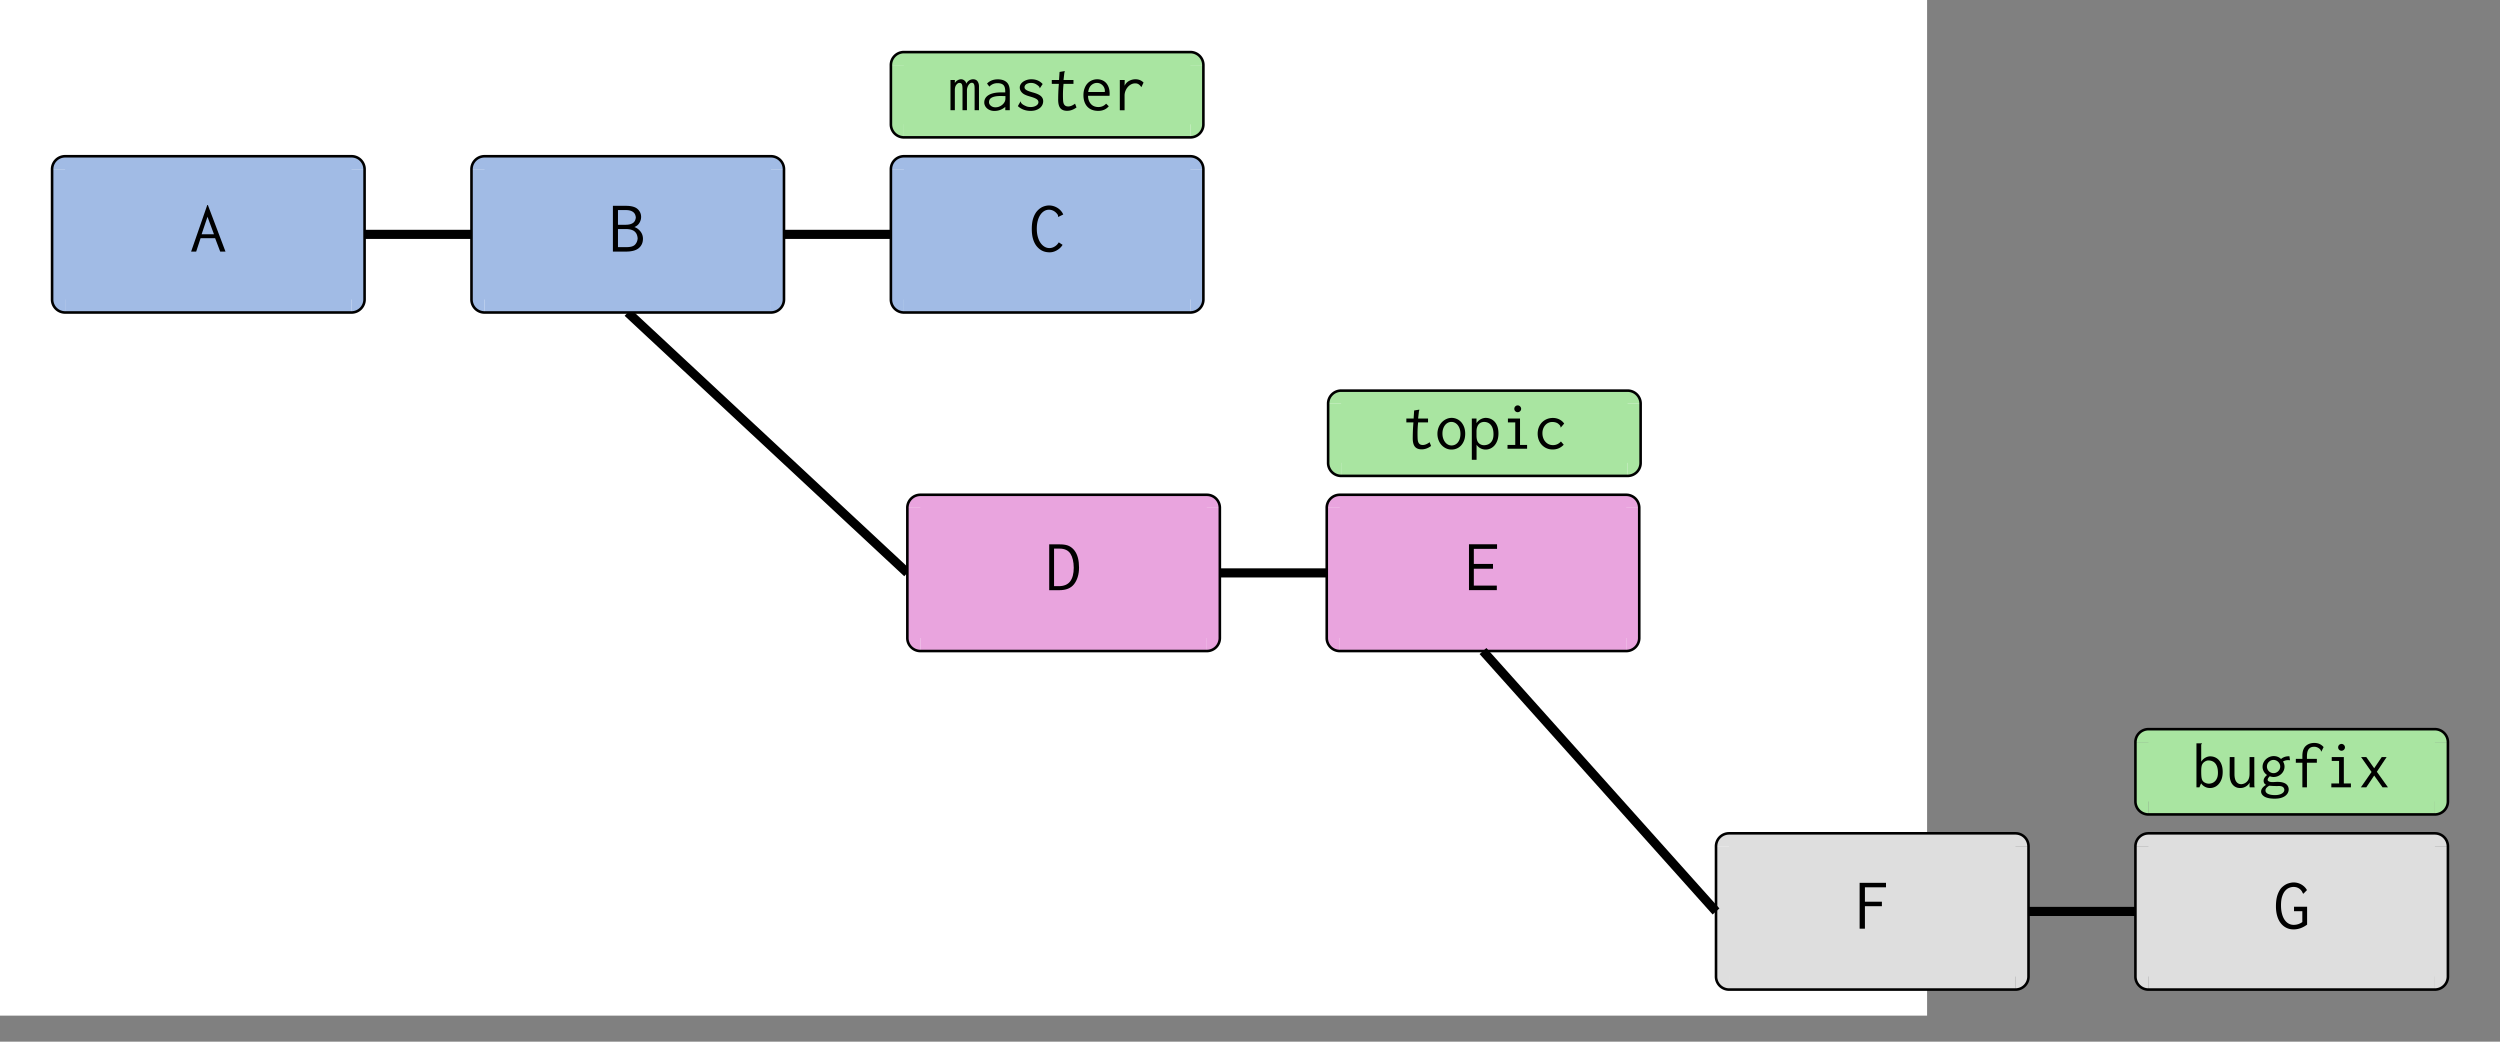 <svg xmlns="http://www.w3.org/2000/svg" xmlns:xlink="http://www.w3.org/1999/xlink" width="2560" height="800pt" viewBox="0 0 1920 800"><rect x="0" y="0" width="1920" height="800" fill="#808080" stroke="none"/><defs><symbol overflow="visible" id="a"><path style="stroke:none" d="m.875 0 12.414-35.773h.45L27.28 0H23.22l-3.895-10.27H8.152L4.77 0Zm17.547-13.316-4.965-13.43-4.512 13.43Zm0 0"/></symbol><symbol overflow="visible" id="b"><path style="stroke:none" d="M2.707-35.152h9.988c2.028.004 3.785.199 5.274.593 1.484.395 2.68.989 3.586 1.774.902.789 1.597 1.7 2.086 2.73.488 1.035.734 2.168.734 3.407 0 1.652-.453 3.21-1.355 4.675-.903 1.465-2.18 2.5-3.836 3.098a9.748 9.748 0 0 1 2.68 1.441 11.68 11.68 0 0 1 2.116 2.118 8.884 8.884 0 0 1 1.352 2.574c.297.926.45 1.875.453 2.851-.004 2.977-1.058 5.371-3.16 7.18C20.515-.902 17.187 0 12.641 0H2.707Zm3.895 3.273v11.285h5.484c1.566.004 2.855-.136 3.863-.426 1.008-.28 1.817-.671 2.434-1.164a4.661 4.661 0 0 0 1.37-1.785 7.47 7.47 0 0 0 .56-2.242 7.668 7.668 0 0 0-.532-2.21c-.281-.677-.722-1.27-1.316-1.786-.602-.508-1.363-.914-2.293-1.219-.934-.297-2.09-.449-3.469-.453Zm0 14.555v13.883h6.765c3.028.003 5.14-.63 6.336-1.899 1.192-1.262 1.863-2.86 2.02-4.789-.078-1.055-.285-2.016-.625-2.887a6.33 6.33 0 0 0-1.563-2.293c-.703-.66-1.652-1.16-2.844-1.504-1.195-.335-2.625-.507-4.289-.511Zm0 0"/></symbol><symbol overflow="visible" id="c"><path style="stroke:none" d="M3.047-35.152h8.183c3.004.004 5.344.418 7.024 1.242 1.672.828 3.094 2.012 4.258 3.555 1.164 1.543 2.027 3.406 2.597 5.585.563 2.184.848 4.645.848 7.391 0 2.711-.34 5.14-1.016 7.281-.68 2.149-1.609 3.98-2.793 5.5-1.187 1.528-2.722 2.684-4.601 3.47C15.664-.34 13.332.05 10.55.054H3.047ZM6.77-31.88v28.832h3.585c3.993 0 6.915-1.215 8.766-3.644 1.844-2.43 2.77-5.926 2.774-10.489-.043-4.597-.895-8.195-2.551-10.797-1.664-2.597-4.453-3.898-8.371-3.902Zm0 0"/></symbol><symbol overflow="visible" id="d"><path style="stroke:none" d="M22.457-27.188c-.004-.44-.059-.769-.168-.992a8.673 8.673 0 0 0-2.937-2.906c-1.207-.715-2.485-1.074-3.836-1.078a7.088 7.088 0 0 0-3.61.988c-1.129.66-2.129 1.621-2.992 2.88-.867 1.265-1.543 2.796-2.031 4.597-.488 1.808-.73 3.86-.73 6.152 0 2.223.242 4.246.73 6.067.488 1.828 1.176 3.386 2.058 4.683.883 1.297 1.918 2.305 3.106 3.02a7.239 7.239 0 0 0 3.808 1.07c1.391 0 2.735-.395 4.036-1.188 1.293-.789 2.336-1.859 3.132-3.214l2.934 1.918a10.945 10.945 0 0 1-2.035 2.484A13.528 13.528 0 0 1 21.41-.902c-.883.492-1.765.855-2.648 1.097-.883.242-1.778.367-2.68.367-2.035 0-3.832-.347-5.39-1.042-1.563-.696-2.993-1.774-4.29-3.243-1.3-1.465-2.308-3.328-3.02-5.586-.718-2.254-1.073-4.945-1.07-8.07-.003-3.46.41-6.348 1.243-8.66.824-2.313 1.914-4.164 3.273-5.559 1.352-1.39 2.793-2.379 4.317-2.96 1.523-.583 3-.872 4.43-.876 1.163.004 2.3.172 3.413.508 1.106.34 2.14.809 3.102 1.41.96.602 1.816 1.328 2.566 2.172.75.852 1.352 1.801 1.809 2.848l-3.781 1.863c-.157-.105-.23-.293-.227-.555Zm0 0"/></symbol><symbol overflow="visible" id="e"><path style="stroke:none" d="M4.402-35.21h20.254v3.44H8.465v11.063H21.5v3.441H8.465V0H4.402Zm0 0"/></symbol><symbol overflow="visible" id="f"><path style="stroke:none" d="m25.844-29.625-2.766 2.824c-.23-.148-.476-.504-.734-1.074-.567-1.238-1.438-2.246-2.621-3.02-1.188-.77-2.57-1.156-4.149-1.156-1.094 0-2.215.227-3.36.68-1.148.453-2.19 1.226-3.128 2.312-.941 1.094-1.703 2.532-2.285 4.317-.586 1.789-.88 4.035-.875 6.742-.004 2.445.242 4.61.73 6.488C7.145-9.629 7.82-8.059 8.688-6.8c.863 1.262 1.89 2.223 3.078 2.88a7.71 7.71 0 0 0 3.863.987c2.441.004 4.664-.71 6.66-2.144v-8.352H15.91v-3.441h10.047v13.77C22.605-.657 19.16.561 15.629.561c-2.11 0-4-.421-5.672-1.269-1.676-.844-3.102-2.04-4.285-3.582C4.484-5.83 3.578-7.688 2.96-9.875c-.625-2.18-.934-4.605-.93-7.277-.004-3.684.457-6.77 1.383-9.254.918-2.48 2.113-4.371 3.582-5.672 1.469-1.293 2.965-2.188 4.488-2.68 1.524-.488 2.903-.73 4.145-.734 2.14.004 4.137.539 5.98 1.61 1.844 1.073 3.254 2.491 4.235 4.257Zm0 0"/></symbol><symbol overflow="visible" id="s"><path style="stroke:none" d="M3.328-35.21h21.555v3.5H7.055v11.565H21.78v3.727H7.055V-3.5h17.66V0H3.328Zm0 0"/></symbol><symbol overflow="visible" id="g"><path style="stroke:none" d="M1.93 0v-23.207H5.28v2.285a6.536 6.536 0 0 1 2.082-2.055c.844-.523 1.742-.789 2.692-.789.98 0 1.851.325 2.613.965a4.28 4.28 0 0 1 1.45 2.438c.437-1.012 1.132-1.832 2.081-2.461a5.504 5.504 0 0 1 3.098-.942c1.586 0 2.754.57 3.504 1.703.742 1.137 1.082 2.547 1.015 4.239V0h-3.351v-16.453c-.004-1.047-.055-1.875-.152-2.488-.106-.606-.274-1.07-.508-1.395-.239-.32-.477-.523-.711-.61-.239-.081-.543-.124-.914-.128-.442.004-.883.183-1.32.535-.446.36-.833.805-1.169 1.344a7.29 7.29 0 0 0-.812 1.855 6.867 6.867 0 0 0-.305 2.004V0h-3.402v-16.148c-.004-1.93-.184-3.215-.535-3.86-.36-.64-.977-.96-1.852-.965-.816.004-1.601.485-2.363 1.45-.762.964-1.145 2.312-1.14 4.035V0Zm0 0"/></symbol><symbol overflow="visible" id="h"><path style="stroke:none" d="M4.621-20.465c2.063-2.164 4.82-3.246 8.277-3.25 2.84.004 5.082.723 6.727 2.16 1.64 1.442 2.465 3.836 2.465 7.184V0h-3.453v-2.54C16.164-.472 13.387.556 10.309.56 9.086.555 7.996.37 7.03 0c-.965-.371-1.785-.86-2.46-1.473A6.17 6.17 0 0 1 3.02-3.555c-.36-.777-.536-1.554-.532-2.336-.004-2.332 1.004-4.18 3.02-5.535 2.015-1.351 4.918-2.094 8.71-2.234h4.368v-.871c0-2.317-.484-3.934-1.45-4.856-.964-.918-2.46-1.379-4.491-1.383-2.508.004-4.59.883-6.247 2.641Zm14.117 9.598h-.863c-.477.004-.926-.004-1.348-.024-.425-.015-.84-.023-1.242-.027-1.863.004-3.387.129-4.57.383-1.188.254-2.117.601-2.793 1.039-.68.441-1.149.941-1.399 1.5a4.185 4.185 0 0 0-.378 1.8c-.004 1.087.468 2.016 1.421 2.794.946.78 2.114 1.172 3.504 1.168 1.012.004 1.926-.157 2.742-.48.81-.321 1.52-.712 2.133-1.169.606-.457 1.098-.93 1.473-1.422.371-.488.64-.922.812-1.297.336-.675.508-1.59.508-2.742Zm0 0"/></symbol><symbol overflow="visible" id="i"><path style="stroke:none" d="m21.938-20.11-2.133 3.2c-.172-.031-.258-.164-.258-.406 0-.235-.035-.407-.102-.508-.617-.778-1.488-1.496-2.613-2.156-1.129-.66-2.41-.989-3.84-.993a7.72 7.72 0 0 0-1.87.23 6.06 6.06 0 0 0-1.587.634 3.213 3.213 0 0 0-1.101 1.043 2.543 2.543 0 0 0-.41 1.445c-.004.41.097.773.304 1.094.203.324.527.636.973.937.437.309 1.062.613 1.867.914.8.309 1.848.649 3.145 1.016 2.93.781 5 1.703 6.214 2.77 1.207 1.066 1.813 2.378 1.817 3.933a6.656 6.656 0 0 1-.66 2.894c-.442.918-1.086 1.711-1.93 2.387-.852.68-1.867 1.215-3.047 1.602-1.187.387-2.523.578-4.012.582-3.894-.004-7.16-1.219-9.8-3.656l2.082-3.657c.097.11.168.274.203.496.03.227.148.497.36.805.202.316.577.672 1.124 1.066.543.403 1.379.844 2.508 1.325.508.246 1.09.418 1.738.52.649.105 1.297.155 1.945.155.68 0 1.368-.082 2.07-.253a7.201 7.201 0 0 0 1.895-.743 4.337 4.337 0 0 0 1.356-1.175c.34-.457.508-.977.512-1.559-.004-.883-.41-1.633-1.227-2.246-.82-.613-2.32-1.242-4.5-1.895-1.5-.437-2.492-.746-2.969-.918-1.23-.476-2.117-.89-2.66-1.25a7.284 7.284 0 0 1-1.484-1.273 5.906 5.906 0 0 1-1.075-1.68 5.043 5.043 0 0 1-.406-2.066c-.004-.813.219-1.594.66-2.344.438-.746 1.055-1.406 1.852-1.988.797-.574 1.742-1.043 2.844-1.402 1.097-.356 2.293-.536 3.582-.536 3.55 0 6.43 1.22 8.633 3.657Zm0 0"/></symbol><symbol overflow="visible" id="j"><path style="stroke:none" d="m9.547-29.402 3.96-.66a2.55 2.55 0 0 1-.128.812 5.453 5.453 0 0 0-.176.559l-.61 5.484h7.618v2.945h-7.617c-.309 3.032-.461 5.875-.457 8.532a65.325 65.325 0 0 0 .101 4.136c.067 1.125.246 2.012.535 2.657.29.648.704 1.152 1.25 1.507.54.36 1.274.535 2.196.535 1.562 0 3.297-.71 5.207-2.132l1.12 2.894c-2.335 1.727-4.741 2.59-7.21 2.59-2.441 0-4.219-.738-5.332-2.215C8.883-3.234 8.375-5.633 8.48-8.96c-.003-1.219.032-2.781.102-4.684.066-1.898.203-4.105.406-6.617H3.555v-2.945H9.14Zm0 0"/></symbol><symbol overflow="visible" id="k"><path style="stroke:none" d="M13.152-23.766c1.215 0 2.399.223 3.555.66a8.339 8.339 0 0 1 3.02 2.008c.863.899 1.558 2.04 2.082 3.426.523 1.39.785 3.035.789 4.926-.004.273-.012.55-.028.84-.015.289-.043.57-.074.836H5.992c.067 1.629.344 2.992.836 4.09.488 1.101 1.11 1.988 1.856 2.664a6.516 6.516 0 0 0 2.488 1.449c.91.289 1.824.43 2.742.43 2.402 0 4.399-.864 5.992-2.59l2.032 1.98C19.973-.68 17.261.503 13.813.508 12.117.504 10.57.246 9.163-.277 7.758-.801 6.563-1.574 5.586-2.59 4.602-3.605 3.84-4.863 3.3-6.37c-.547-1.504-.817-3.223-.813-5.156-.004-1.961.274-3.707.836-5.23.555-1.524 1.317-2.802 2.285-3.833a9.798 9.798 0 0 1 3.38-2.363c1.284-.54 2.671-.813 4.163-.813Zm-7.007 9.75H18.89c0-.132.007-.257.023-.375a4.03 4.03 0 0 0 .027-.425 6.06 6.06 0 0 0-.484-2.375 6.355 6.355 0 0 0-1.293-1.954 6.575 6.575 0 0 0-1.906-1.328 5.679 5.679 0 0 0-2.36-.5c-1.593.004-3.03.563-4.316 1.676-1.289 1.121-2.102 2.879-2.437 5.281Zm0 0"/></symbol><symbol overflow="visible" id="l"><path style="stroke:none" d="M5.027-23.207h3.758l-.101 4.469a7.694 7.694 0 0 1 3.386-3.73 10.041 10.041 0 0 1 4.973-1.298c2.512 0 4.582.848 6.215 2.54l-1.676 3.503a22.31 22.31 0 0 0-1.02-1.27 5.56 5.56 0 0 0-.996-.862 4.904 4.904 0 0 0-1.171-.56c-.43-.132-.946-.198-1.555-.202a6.688 6.688 0 0 0-3.164.789 8.699 8.699 0 0 0-2.574 2.082 10.563 10.563 0 0 0-1.758 2.969 9.448 9.448 0 0 0-.66 3.504V.05H5.027Zm0 0"/></symbol><symbol overflow="visible" id="m"><path style="stroke:none" d="M3.047-33.77h4.215v.102c-.004.172-.098.336-.282.484-.187.157-.277.332-.277.532v13a8.442 8.442 0 0 1 3.031-2.996c1.27-.743 2.57-1.118 3.895-1.118 1.289 0 2.512.246 3.668.739 1.156.492 2.176 1.238 3.058 2.234.883 1 1.579 2.242 2.086 3.73.508 1.493.762 3.239.766 5.231-.004 2.102-.285 3.922-.84 5.46-.562 1.544-1.3 2.829-2.215 3.86-.922 1.035-1.957 1.805-3.109 2.309a8.84 8.84 0 0 1-3.563.762c-1.43-.004-2.738-.32-3.925-.965a8.405 8.405 0 0 1-2.953-2.64L5.352 0H3.047ZM9.375-3.652c.648.343 1.23.57 1.746.683.516.121.996.18 1.441.176.684.004 1.434-.121 2.258-.379.82-.25 1.586-.695 2.29-1.336.703-.637 1.285-1.496 1.745-2.574.461-1.074.692-2.438.696-4.094-.004-3.058-.637-5.398-1.903-7.015-1.27-1.614-3.105-2.422-5.5-2.426-.859.004-1.765.308-2.722.91-.961.61-1.664 1.414-2.106 2.422-.414 1.012-.617 2.664-.617 4.95 0 1.417.031 2.612.102 3.585.066.977.203 1.793.41 2.45.203.66.48 1.187.824 1.59.344.405.79.76 1.336 1.058Zm0 0"/></symbol><symbol overflow="visible" id="n"><path style="stroke:none" d="M3.2-23.207h3.655v12.95c0 1.491.133 2.737.407 3.734.27 1 .652 1.8 1.148 2.41.492.61 1.055 1.05 1.684 1.32.629.273 1.316.41 2.066.406a6.843 6.843 0 0 0 2.344-.61A6.439 6.439 0 0 0 16.52-4.44c.593-.625 1.062-1.43 1.402-2.414.34-.98.512-2.165.512-3.555v-12.797h3.656v21.125c0 .781.082 1.473.254 2.082h-3.809c-.039-.234-.07-.496-.101-.785a4.66 4.66 0 0 1 0-.992l.05-1.778a8.128 8.128 0 0 1-3.03 3.024C14.175.195 12.776.555 11.25.559 10.059.555 8.988.348 8.04-.074c-.954-.422-1.813-1.074-2.575-1.957-.766-.88-1.344-1.996-1.73-3.352-.395-1.351-.59-2.976-.587-4.875Zm0 0"/></symbol><symbol overflow="visible" id="o"><path style="stroke:none" d="M7.871-19.508a4.767 4.767 0 0 0-1.117 1.668 5.223 5.223 0 0 0-.356 1.918c0 .68.133 1.328.407 1.95a4.96 4.96 0 0 0 1.09 1.617c.453.457.996.82 1.625 1.085a4.76 4.76 0 0 0 1.957.403 4.74 4.74 0 0 0 1.98-.403 5.285 5.285 0 0 0 1.625-1.113A5.327 5.327 0 0 0 16.199-14c.27-.602.406-1.242.406-1.922 0-.668-.136-1.316-.406-1.941a5.402 5.402 0 0 0-1.117-1.645 5.367 5.367 0 0 0-1.652-1.11 4.889 4.889 0 0 0-1.953-.405c-1.391 0-2.594.507-3.606 1.515Zm9.344-2.226c1.625-1.383 3.555-2.078 5.789-2.082h.66l.457 3.046a9.704 9.704 0 0 0-1.371-.102c-1.492 0-2.828.356-4.012 1.067a7.03 7.03 0 0 1 1.168 3.91 7.418 7.418 0 0 1-.66 3.075 8.179 8.179 0 0 1-1.805 2.539 8.534 8.534 0 0 1-2.664 1.726 8.396 8.396 0 0 1-3.25.633c-.953 0-1.933-.183-2.945-.558-1.086 1.054-1.629 1.933-1.625 2.64-.004.578.328 1.027.988 1.348.66.324 1.567.484 2.72.48.64.004 1.288-.02 1.952-.074a28.976 28.976 0 0 1 1.856-.078c1.523.004 2.832.148 3.933.434 1.098.289 1.989.695 2.668 1.218.676.528 1.184 1.145 1.524 1.852.336.71.504 1.469.507 2.285a5.89 5.89 0 0 1-.66 2.664c-.441.863-1.101 1.625-1.98 2.285-.883.66-1.992 1.184-3.328 1.574-1.34.387-2.907.582-4.696.586-1.867-.004-3.464-.148-4.8-.433-1.336-.29-2.41-.688-3.223-1.192-.813-.511-1.434-1.093-1.856-1.754A3.784 3.784 0 0 1 1.93 3.25C1.926 1.418 3.195-.29 5.738-1.879c-1.258-.64-1.883-1.707-1.879-3.2-.004-1.452.875-2.91 2.641-4.366a7.558 7.558 0 0 1-2.54-2.742 7.31 7.31 0 0 1-.913-3.555c0-1.149.234-2.223.71-3.223a8.586 8.586 0 0 1 1.903-2.617 8.98 8.98 0 0 1 2.742-1.75 8.394 8.394 0 0 1 3.176-.637c2.266.004 4.145.75 5.637 2.235ZM8.175-1.22C6.243-.137 5.278 1.047 5.282 2.336c-.004.676.192 1.242.582 1.7.387.456.91.827 1.574 1.116.657.285 1.438.5 2.336.637.899.133 1.836.2 2.82.203 2.063-.004 3.774-.375 5.13-1.117 1.351-.746 2.027-1.746 2.03-2.996-.07-.918-.448-1.625-1.144-2.133-.695-.504-1.789-.758-3.273-.762-.172.004-.34.012-.508.028-.172.02-.34.027-.508.023-1.289.004-2.441-.02-3.453-.074a60.698 60.698 0 0 1-2.691-.18Zm0 0"/></symbol><symbol overflow="visible" id="p"><path style="stroke:none" d="M17.418-34.074c2.941.004 5.312 1.07 7.11 3.199l-1.676 3.352c-.274.003-.41-.13-.407-.399-.004-.265-.039-.469-.101-.601-.547-.766-1.266-1.391-2.16-1.88a6.142 6.142 0 0 0-2.918-.726c-.883.004-1.645.129-2.286.379-.644.254-1.218.668-1.726 1.238-.508.575-.89 1.348-1.145 2.325-.254.976-.379 2.171-.379 3.582v1.77h7.618v2.944H11.73V0H8.227v-18.89H3.199v-2.946h5.028v-2.285c0-1.793.226-3.324.683-4.594.457-1.27 1.117-2.293 1.98-3.074a8.456 8.456 0 0 1 2.946-1.727c1.098-.37 2.293-.554 3.582-.558Zm0 0"/></symbol><symbol overflow="visible" id="q"><path style="stroke:none" d="M5.383-23.207h9.293v20.262h5.433V0H5.08v-2.945h5.94v-17.317H5.384Zm5.687-9.344a2.511 2.511 0 0 1 1.828-.761c.707.003 1.325.265 1.852.789.523.527.79 1.144.79 1.851 0 .715-.267 1.324-.79 1.828-.527.512-1.145.766-1.852.762a2.451 2.451 0 0 1-1.828-.762 2.451 2.451 0 0 1-.761-1.828c-.004-.742.25-1.367.761-1.879Zm0 0"/></symbol><symbol overflow="visible" id="r"><path style="stroke:none" d="M18.383-23.207h3.758l-7.516 11.273L23.156 0h-4.164l-6.398-9.04L6.55 0H2.387l8.176-11.781-8.024-11.426h4.012l6.043 8.582Zm0 0"/></symbol><symbol overflow="visible" id="t"><path style="stroke:none" d="M12.898-23.715a9.984 9.984 0 0 1 4.036.84 9.758 9.758 0 0 1 3.328 2.41c.945 1.05 1.695 2.328 2.258 3.836.554 1.508.835 3.192.84 5.05-.005 1.9-.274 3.595-.813 5.079-.543 1.492-1.29 2.77-2.235 3.836a9.525 9.525 0 0 1-3.351 2.437C15.67.332 14.3.61 12.848.61a9.761 9.761 0 0 1-4.192-.914A10.84 10.84 0 0 1 5.23-2.816C4.246-3.883 3.47-5.16 2.895-6.652c-.579-1.485-.868-3.094-.864-4.825a13.252 13.252 0 0 1 .887-4.875c.594-1.52 1.387-2.812 2.387-3.882a11.482 11.482 0 0 1 3.48-2.54 9.541 9.541 0 0 1 4.113-.94Zm6.805 12.238c-.004-1.453-.2-2.746-.586-3.882-.39-1.133-.906-2.09-1.547-2.871-.644-.774-1.383-1.368-2.21-1.778a5.991 5.991 0 0 0-2.614-.61 5.97 5.97 0 0 0-2.617.61c-.832.41-1.559 1.004-2.184 1.778-.625.78-1.125 1.718-1.496 2.82-.375 1.101-.562 2.348-.558 3.73-.004 1.36.183 2.594.558 3.707.371 1.121.871 2.086 1.496 2.895.625.816 1.36 1.441 2.211 1.879a5.68 5.68 0 0 0 2.692.66 6.128 6.128 0 0 0 2.664-.582 6.18 6.18 0 0 0 2.183-1.727c.625-.757 1.114-1.699 1.473-2.82.352-1.113.531-2.383.535-3.809Zm0 0"/></symbol><symbol overflow="visible" id="u"><path style="stroke:none" d="M3.047-23.207h3.605v3.555a8.524 8.524 0 0 1 3.141-2.97c1.309-.726 2.629-1.089 3.96-1.093 1.29.004 2.524.25 3.704.738a8.911 8.911 0 0 1 3.117 2.207c.899.985 1.613 2.22 2.145 3.707.523 1.493.789 3.254.793 5.282-.004 2.035-.285 3.828-.844 5.383-.566 1.558-1.309 2.855-2.223 3.886-.922 1.035-1.968 1.813-3.14 2.336-1.18.524-2.38.785-3.602.785-1.433 0-2.762-.32-3.984-.964a8.126 8.126 0 0 1-3.016-2.692V8.48H3.047ZM6.652-9.711c.063 2.496.645 4.281 1.739 5.356 1.093 1.078 2.441 1.613 4.046 1.613.848 0 1.7-.133 2.555-.403.852-.27 1.637-.734 2.356-1.39.715-.656 1.285-1.52 1.715-2.598.421-1.074.636-2.422.64-4.043-.004-2.957-.629-5.254-1.871-6.89-1.25-1.63-2.996-2.48-5.242-2.551a6.877 6.877 0 0 0-2.102.355c-.718.235-1.36.64-1.918 1.211-.566.578-1.027 1.344-1.383 2.297-.359.961-.539 2.145-.535 3.559Zm0 0"/></symbol><symbol overflow="visible" id="v"><path style="stroke:none" d="m23.207-19.348-2.59 2.996c-.172-.097-.25-.207-.23-.328.015-.117 0-.277-.051-.484-.055-.2-.184-.453-.387-.762-.207-.3-.613-.707-1.222-1.219-1.165-.945-2.75-1.421-4.758-1.421-.992 0-1.942.203-2.84.609-.906.406-1.7.988-2.379 1.746-.688.758-1.23 1.672-1.637 2.734-.41 1.067-.617 2.254-.613 3.57-.004 1.317.203 2.532.613 3.645.407 1.117.969 2.082 1.688 2.887a7.54 7.54 0 0 0 2.558 1.898c.989.461 2.079.688 3.274.684 2.347.004 4.379-.926 6.086-2.793l2.133 2.488C20.547-.66 17.719.555 14.372.56 12.71.555 11.18.254 9.772-.355a10.968 10.968 0 0 1-3.656-2.54c-1.031-1.082-1.836-2.359-2.41-3.832-.578-1.472-.867-3.09-.863-4.851-.004-1.727.285-3.332.863-4.824.574-1.485 1.379-2.762 2.41-3.832 1.031-1.063 2.266-1.903 3.707-2.516 1.438-.605 3.004-.91 4.7-.914 1.824.004 3.492.387 5 1.144a9.893 9.893 0 0 1 3.683 3.172Zm0 0"/></symbol></defs><path style="stroke:none;fill-rule:nonzero;fill:#fff;fill-opacity:1" d="M0 0h1480v780H0Zm0 0"/><path style="fill:none;stroke-width:0;stroke-linecap:butt;stroke-linejoin:miter;stroke:#000;stroke-opacity:1;stroke-miterlimit:10" d="M-22-1h96v40h-96Zm0 0" transform="matrix(20 0 0 20 440 20)"/><path style="fill:none;stroke-width:.35;stroke-linecap:butt;stroke-linejoin:miter;stroke:#000;stroke-opacity:1;stroke-miterlimit:10" d="M-3.895 8H-8M12.21 8H8.106M12.842 21 2.105 11M60 34h-4.105" transform="matrix(20 0 0 20 440 20)"/><path style="stroke:none;fill-rule:evenodd;fill:#a1bbe5;fill-opacity:1" d="M50 120h220v120H50ZM50 130v-10c-5.523 0-10 4.477-10 10h10ZM270 130h10c0-5.523-4.477-10-10-10v10Zm0 0"/><path style="stroke:none;fill-rule:evenodd;fill:#a1bbe5;fill-opacity:1" d="M40 130h240v100H40ZM50 230H40c0 5.523 4.477 10 10 10v-10ZM270 230v10c5.523 0 10-4.477 10-10h-10Zm0 0"/><path style="fill:none;stroke-width:.1;stroke-linecap:butt;stroke-linejoin:miter;stroke:#000;stroke-opacity:1;stroke-miterlimit:10" d="M-19.5 5h11M-19.5 11h11M-19.5 5a.5.5 0 0 0-.5.5M-8 5.5a.5.5 0 0 0-.5-.5M-20 5.5v5M-8 5.5v5M-20 10.5a.5.5 0 0 0 .5.5M-8.5 11a.5.5 0 0 0 .5-.5" transform="matrix(20 0 0 20 440 20)"/><use xlink:href="#a" x="145.898" y="193.223" style="fill:#000;fill-opacity:1"/><path style="stroke:none;fill-rule:evenodd;fill:#a1bbe5;fill-opacity:1" d="M372.105 120h220v120h-220ZM372.105 130v-10c-5.523 0-10 4.477-10 10h10ZM592.105 130h10c0-5.523-4.476-10-10-10v10Zm0 0"/><path style="stroke:none;fill-rule:evenodd;fill:#a1bbe5;fill-opacity:1" d="M362.105 130h240v100h-240ZM372.105 230h-10c0 5.523 4.477 10 10 10v-10ZM592.105 230v10c5.524 0 10-4.477 10-10h-10Zm0 0"/><path style="fill:none;stroke-width:.1;stroke-linecap:butt;stroke-linejoin:miter;stroke:#000;stroke-opacity:1;stroke-miterlimit:10" d="M-3.395 5h11M-3.395 11h11M-3.395 5a.5.5 0 0 0-.5.5M8.105 5.5a.5.5 0 0 0-.5-.5M-3.895 5.5v5M8.105 5.5v5M-3.895 10.5a.5.5 0 0 0 .5.5M7.605 11a.5.5 0 0 0 .5-.5" transform="matrix(20 0 0 20 440 20)"/><use xlink:href="#b" x="468.004" y="193.223" style="fill:#000;fill-opacity:1"/><path style="stroke:none;fill-rule:evenodd;fill:#e9a4de;fill-opacity:1" d="M706.844 380h220v120h-220ZM706.844 390v-10c-5.524 0-10 4.477-10 10h10ZM926.844 390h10c0-5.523-4.48-10-10-10v10Zm0 0"/><path style="stroke:none;fill-rule:evenodd;fill:#e9a4de;fill-opacity:1" d="M696.844 390h240v100h-240ZM706.844 490h-10c0 5.523 4.476 10 10 10v-10ZM926.844 490v10c5.52 0 10-4.477 10-10h-10Zm0 0"/><path style="fill:none;stroke-width:.1;stroke-linecap:butt;stroke-linejoin:miter;stroke:#000;stroke-opacity:1;stroke-miterlimit:10" d="M13.342 18h11M13.342 24h11M13.342 18a.5.5 0 0 0-.5.5M24.842 18.5a.5.5 0 0 0-.5-.5M12.842 18.5v5M24.842 18.5v5M12.842 23.5a.5.5 0 0 0 .5.5M24.342 24a.5.5 0 0 0 .5-.5" transform="matrix(20 0 0 20 440 20)"/><use xlink:href="#c" x="802.742" y="453.223" style="fill:#000;fill-opacity:1"/><path style="stroke:none;fill-rule:evenodd;fill:#a1bbe5;fill-opacity:1" d="M694.21 120h220v120h-220ZM694.21 130v-10c-5.523 0-10 4.477-10 10h10ZM914.21 130h10c0-5.523-4.476-10-10-10v10Zm0 0"/><path style="stroke:none;fill-rule:evenodd;fill:#a1bbe5;fill-opacity:1" d="M684.21 130h240v100h-240ZM694.21 230h-10c0 5.523 4.477 10 10 10v-10ZM914.21 230v10c5.524 0 10-4.477 10-10h-10Zm0 0"/><path style="fill:none;stroke-width:.1;stroke-linecap:butt;stroke-linejoin:miter;stroke:#000;stroke-opacity:1;stroke-miterlimit:10" d="M12.71 5h11M12.71 11h11M12.71 5a.5.5 0 0 0-.5.5M24.21 5.5a.5.5 0 0 0-.5-.5M12.21 5.5v5M24.21 5.5v5M12.21 10.5a.5.5 0 0 0 .5.5M23.71 11a.5.5 0 0 0 .5-.5" transform="matrix(20 0 0 20 440 20)"/><use xlink:href="#d" x="790.109" y="193.223" style="fill:#000;fill-opacity:1"/><path style="stroke:none;fill-rule:evenodd;fill:#dedede;fill-opacity:1" d="M1327.895 640h220v120h-220ZM1327.895 650v-10c-5.524 0-10 4.477-10 10h10ZM1547.895 650h10c0-5.523-4.477-10-10-10v10Zm0 0"/><path style="stroke:none;fill-rule:evenodd;fill:#dedede;fill-opacity:1" d="M1317.895 650h240v100h-240ZM1327.895 750h-10c0 5.523 4.476 10 10 10v-10ZM1547.895 750v10c5.523 0 10-4.477 10-10h-10Zm0 0"/><path style="fill:none;stroke-width:.1;stroke-linecap:butt;stroke-linejoin:miter;stroke:#000;stroke-opacity:1;stroke-miterlimit:10" d="M44.395 31h11M44.395 37h11M44.395 31a.5.5 0 0 0-.5.5M55.895 31.5a.5.5 0 0 0-.5-.5M43.895 31.5v5M55.895 31.5v5M43.895 36.5a.5.5 0 0 0 .5.5M55.395 37a.5.5 0 0 0 .5-.5" transform="matrix(20 0 0 20 440 20)"/><use xlink:href="#e" x="1423.793" y="713.223" style="fill:#000;fill-opacity:1"/><path style="stroke:none;fill-rule:evenodd;fill:#dedede;fill-opacity:1" d="M1650 640h220v120h-220ZM1650 650v-10c-5.523 0-10 4.477-10 10h10ZM1870 650h10c0-5.523-4.477-10-10-10v10Zm0 0"/><path style="stroke:none;fill-rule:evenodd;fill:#dedede;fill-opacity:1" d="M1640 650h240v100h-240ZM1650 750h-10c0 5.523 4.477 10 10 10v-10ZM1870 750v10c5.523 0 10-4.477 10-10h-10Zm0 0"/><path style="fill:none;stroke-width:.1;stroke-linecap:butt;stroke-linejoin:miter;stroke:#000;stroke-opacity:1;stroke-miterlimit:10" d="M60.5 31h11M60.5 37h11M60.5 31a.5.5 0 0 0-.5.5M72 31.5a.5.5 0 0 0-.5-.5M60 31.5v5M72 31.5v5M60 36.5a.5.5 0 0 0 .5.5M71.5 37a.5.5 0 0 0 .5-.5" transform="matrix(20 0 0 20 440 20)"/><use xlink:href="#f" x="1745.898" y="713.223" style="fill:#000;fill-opacity:1"/><path style="stroke:none;fill-rule:evenodd;fill:#a9e5a1;fill-opacity:1" d="M694.21 40h220v65.5h-220ZM694.21 50V40c-5.523 0-10 4.477-10 10h10ZM914.21 50h10c0-5.523-4.476-10-10-10v10Zm0 0"/><path style="stroke:none;fill-rule:evenodd;fill:#a9e5a1;fill-opacity:1" d="M684.21 50h240v45.5h-240ZM694.21 95.5h-10c0 5.523 4.477 10 10 10v-10ZM914.21 95.5v10c5.524 0 10-4.477 10-10h-10Zm0 0"/><path style="fill:none;stroke-width:.1;stroke-linecap:butt;stroke-linejoin:miter;stroke:#000;stroke-opacity:1;stroke-miterlimit:10" d="M12.71 1h11M12.71 4.275h11M12.71 1a.5.5 0 0 0-.5.5M24.21 1.5a.5.5 0 0 0-.5-.5M12.21 1.5v2.275M24.21 1.5v2.275M12.21 3.775a.5.5 0 0 0 .5.5M23.71 4.275a.5.5 0 0 0 .5-.5" transform="matrix(20 0 0 20 440 20)"/><g style="fill:#000;fill-opacity:1"><use xlink:href="#g" x="728.039" y="84.648"/><use xlink:href="#h" x="753.43" y="84.648"/><use xlink:href="#i" x="778.82" y="84.648"/><use xlink:href="#j" x="804.211" y="84.648"/><use xlink:href="#k" x="829.602" y="84.648"/><use xlink:href="#l" x="854.992" y="84.648"/></g><path style="stroke:none;fill-rule:evenodd;fill:#a9e5a1;fill-opacity:1" d="M1650 560h220v65.5h-220ZM1650 570v-10c-5.523 0-10 4.477-10 10h10ZM1870 570h10c0-5.523-4.477-10-10-10v10Zm0 0"/><path style="stroke:none;fill-rule:evenodd;fill:#a9e5a1;fill-opacity:1" d="M1640 570h240v45.5h-240ZM1650 615.5h-10c0 5.523 4.477 10 10 10v-10ZM1870 615.5v10c5.523 0 10-4.477 10-10h-10Zm0 0"/><path style="fill:none;stroke-width:.1;stroke-linecap:butt;stroke-linejoin:miter;stroke:#000;stroke-opacity:1;stroke-miterlimit:10" d="M60.5 27h11M60.5 30.275h11M60.5 27a.5.5 0 0 0-.5.5M72 27.5a.5.5 0 0 0-.5-.5M60 27.5v2.275M72 27.5v2.275M60 29.775a.5.5 0 0 0 .5.5M71.5 30.275a.5.5 0 0 0 .5-.5" transform="matrix(20 0 0 20 440 20)"/><g style="fill:#000;fill-opacity:1"><use xlink:href="#m" x="1683.828" y="604.648"/><use xlink:href="#n" x="1709.219" y="604.648"/><use xlink:href="#o" x="1734.609" y="604.648"/><use xlink:href="#p" x="1760" y="604.648"/><use xlink:href="#q" x="1785.391" y="604.648"/><use xlink:href="#r" x="1810.781" y="604.648"/></g><path style="stroke:none;fill-rule:evenodd;fill:#e9a4de;fill-opacity:1" d="M1028.95 380h220v120h-220ZM1028.95 390v-10c-5.524 0-10 4.477-10 10h10ZM1248.95 390h10c0-5.523-4.477-10-10-10v10Zm0 0"/><path style="stroke:none;fill-rule:evenodd;fill:#e9a4de;fill-opacity:1" d="M1018.95 390h240v100h-240ZM1028.95 490h-10c0 5.523 4.476 10 10 10v-10ZM1248.95 490v10c5.523 0 10-4.477 10-10h-10Zm0 0"/><path style="fill:none;stroke-width:.1;stroke-linecap:butt;stroke-linejoin:miter;stroke:#000;stroke-opacity:1;stroke-miterlimit:10" d="M29.447 18h11M29.447 24h11M29.447 18a.5.5 0 0 0-.5.5M40.947 18.5a.5.5 0 0 0-.5-.5M28.947 18.5v5M40.947 18.5v5M28.947 23.5a.5.5 0 0 0 .5.5M40.447 24a.5.5 0 0 0 .5-.5" transform="matrix(20 0 0 20 440 20)"/><use xlink:href="#s" x="1124.848" y="453.223" style="fill:#000;fill-opacity:1"/><path style="stroke:none;fill-rule:evenodd;fill:#a9e5a1;fill-opacity:1" d="M1030 300h220v65.5h-220ZM1030 310v-10c-5.523 0-10 4.477-10 10h10ZM1250 310h10c0-5.523-4.477-10-10-10v10Zm0 0"/><path style="stroke:none;fill-rule:evenodd;fill:#a9e5a1;fill-opacity:1" d="M1020 310h240v45.5h-240ZM1030 355.5h-10c0 5.523 4.477 10 10 10v-10ZM1250 355.5v10c5.523 0 10-4.477 10-10h-10Zm0 0"/><path style="fill:none;stroke-width:.1;stroke-linecap:butt;stroke-linejoin:miter;stroke:#000;stroke-opacity:1;stroke-miterlimit:10" d="M29.5 14h11M29.5 17.275h11M29.5 14a.5.5 0 0 0-.5.5M41 14.5a.5.5 0 0 0-.5-.5M29 14.5v2.275M41 14.5v2.275M29 16.775a.5.5 0 0 0 .5.5M40.5 17.275a.5.5 0 0 0 .5-.5" transform="matrix(20 0 0 20 440 20)"/><g style="fill:#000;fill-opacity:1"><use xlink:href="#j" x="1076.523" y="344.648"/><use xlink:href="#t" x="1101.914" y="344.648"/><use xlink:href="#u" x="1127.305" y="344.648"/><use xlink:href="#q" x="1152.695" y="344.648"/><use xlink:href="#v" x="1178.086" y="344.648"/></g><path style="fill:none;stroke-width:.35;stroke-linecap:butt;stroke-linejoin:miter;stroke:#000;stroke-opacity:1;stroke-miterlimit:10" d="M28.947 21h-4.105M43.895 34l-8.948-10" transform="matrix(20 0 0 20 440 20)"/></svg>